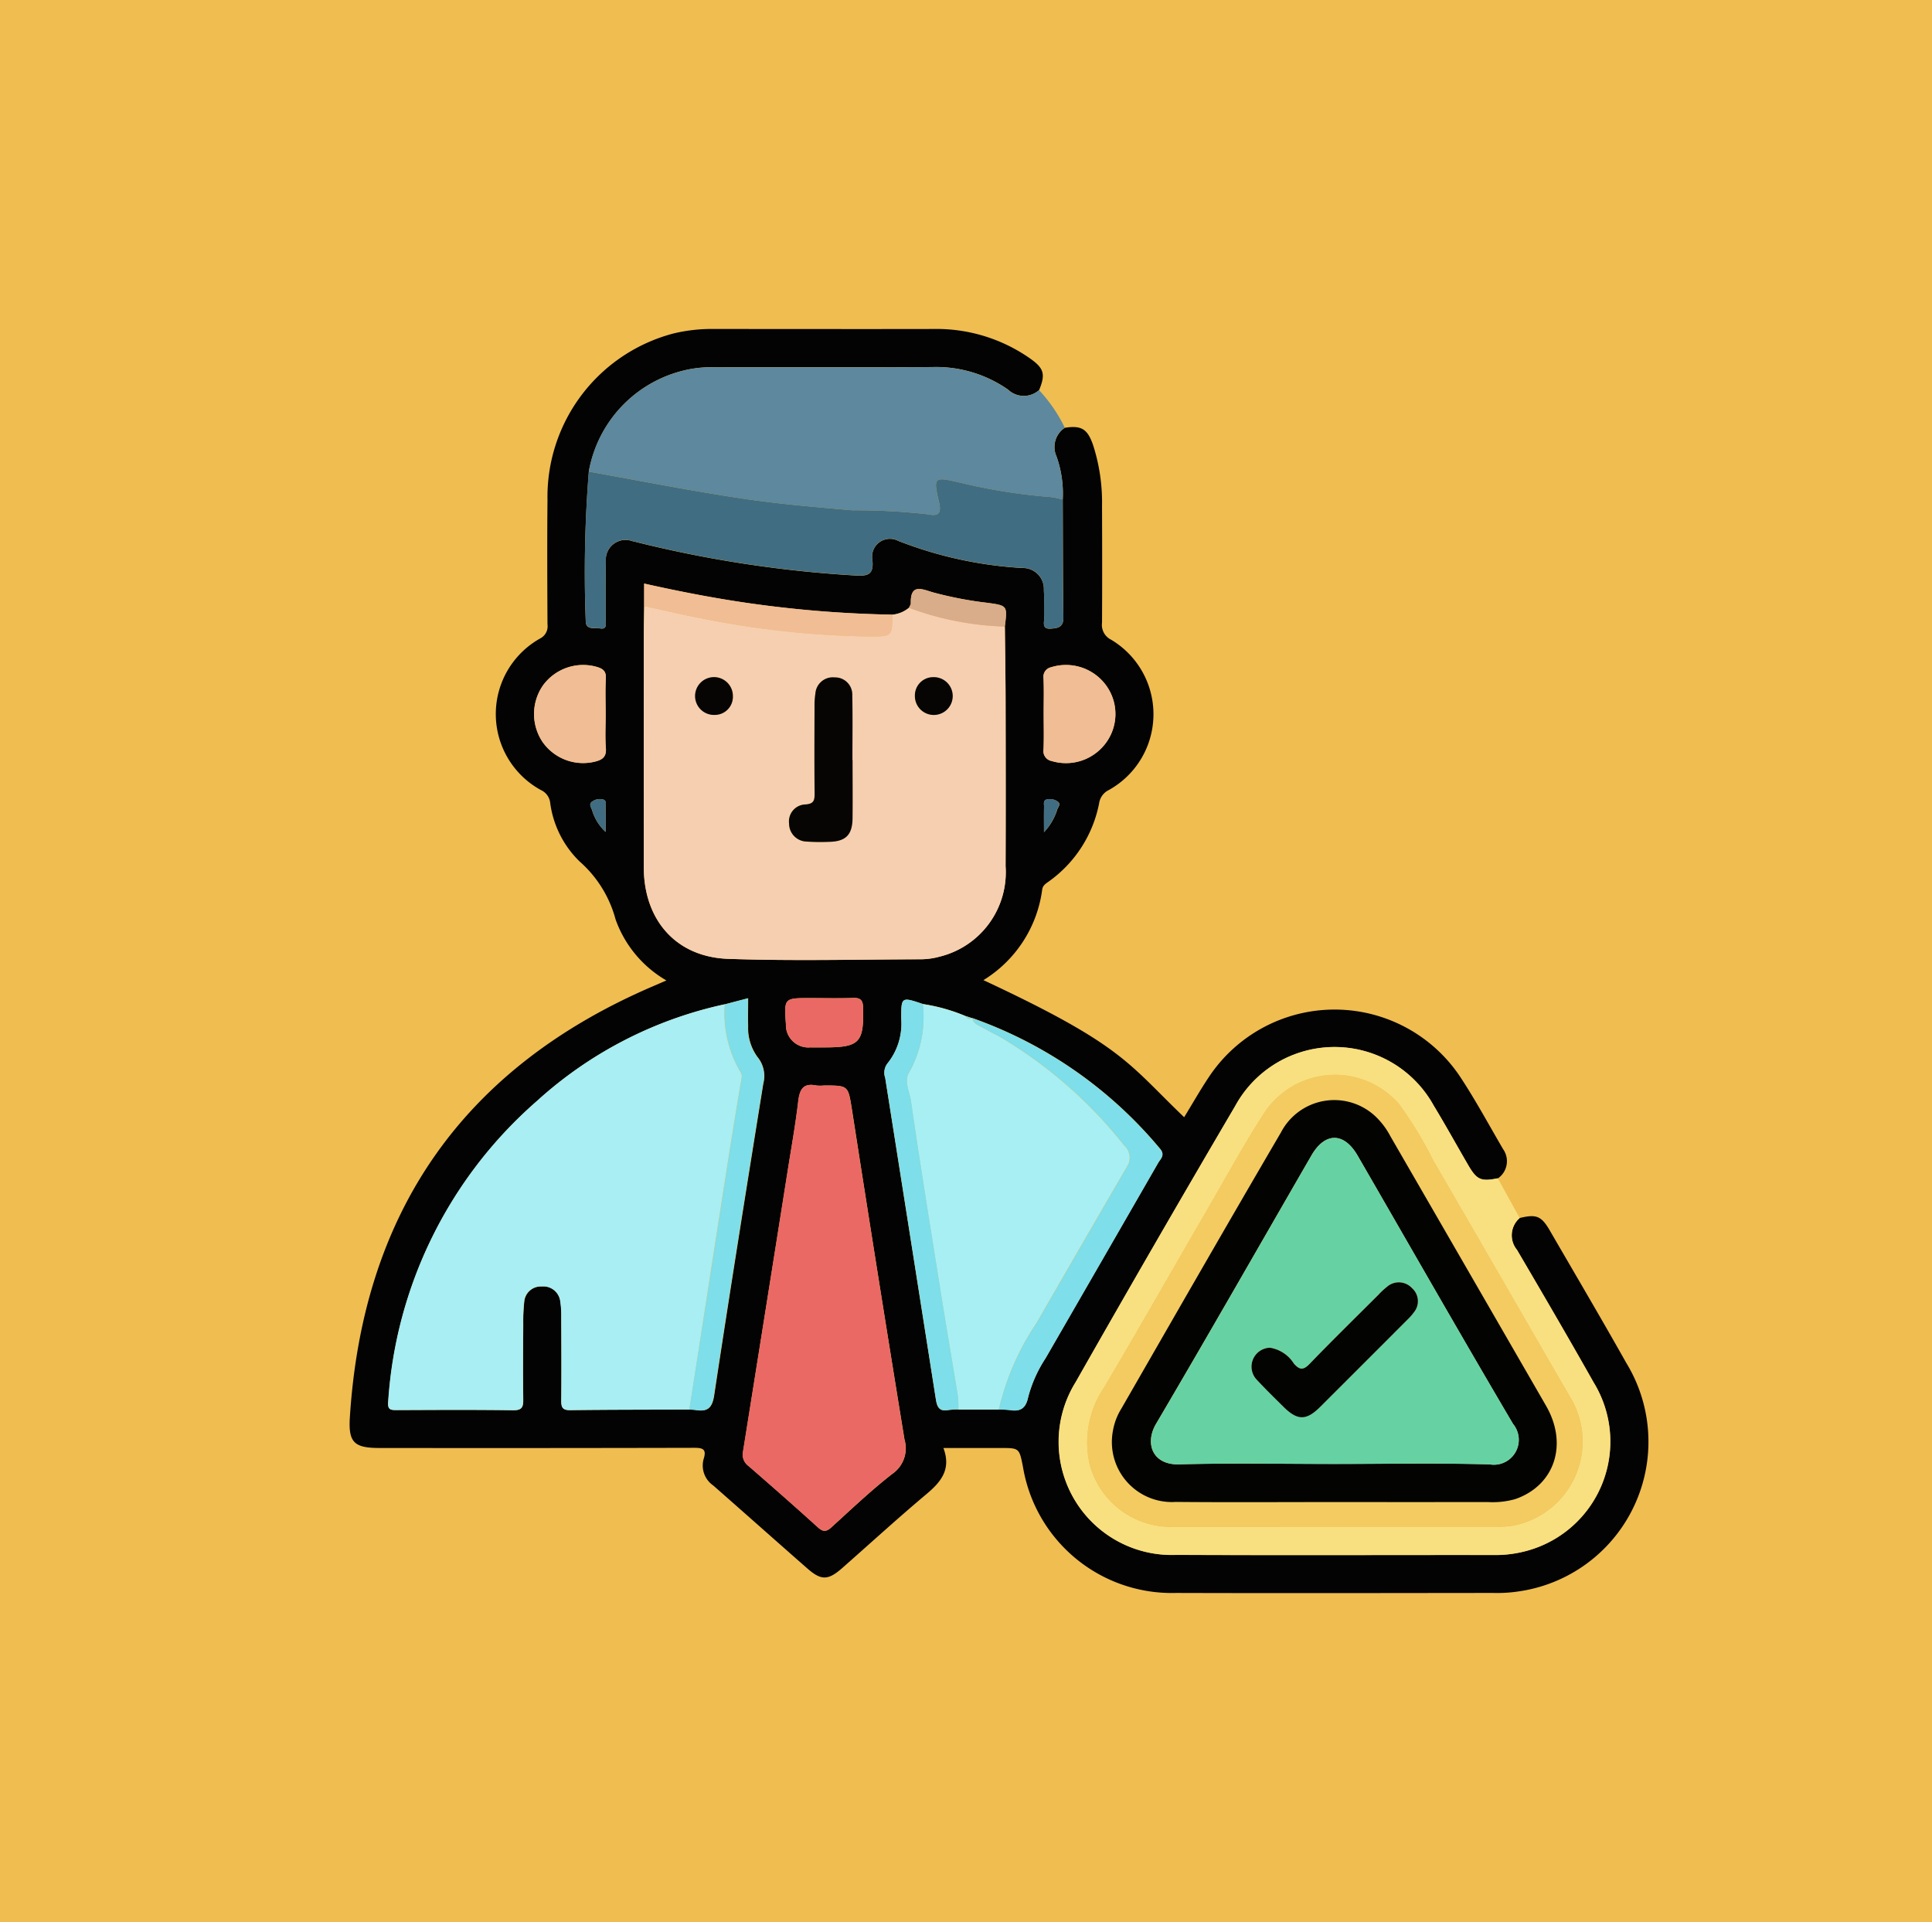 <svg xmlns="http://www.w3.org/2000/svg" width="105" height="104.465" viewBox="0 0 105 104.465">
  <g id="Grupo_982884" data-name="Grupo 982884" transform="translate(-600 -4461.234)">
    <path id="Trazado_626454" data-name="Trazado 626454" d="M0,0H105V104.465H0Z" transform="translate(600 4461.234)" fill="#f0bd51"/>
    <g id="Grupo_982825" data-name="Grupo 982825" transform="translate(-460.408 3770.506)">
      <path id="Trazado_641911" data-name="Trazado 641911" d="M1143,756.923c.9-.22,1.176-.115,1.636.677,1.392,2.4,2.8,4.788,4.158,7.2a8.217,8.217,0,0,1-5.862,12.417,7.767,7.767,0,0,1-1.373.082c-5.744.005-11.487.018-17.231,0a8.2,8.2,0,0,1-8.326-6.862c-.2-1.015-.2-1.015-1.216-1.015h-3.106c.439,1.161-.133,1.845-.93,2.513-1.548,1.3-3.039,2.664-4.556,4-.776.684-1.149.7-1.909.033-1.71-1.5-3.408-3.011-5.117-4.511a1.316,1.316,0,0,1-.512-1.46c.165-.532-.078-.586-.535-.585q-8.546.02-17.093.009c-1.372,0-1.693-.3-1.606-1.666.71-11.185,6.185-19.024,16.51-23.443l.693-.3a6.252,6.252,0,0,1-2.763-3.321,6.378,6.378,0,0,0-1.955-3.147,5.431,5.431,0,0,1-1.6-3.206.863.863,0,0,0-.493-.669,4.705,4.705,0,0,1-.051-8.242.745.745,0,0,0,.4-.77c-.012-2.251-.022-4.5,0-6.754a9.177,9.177,0,0,1,6.856-9.054,8.908,8.908,0,0,1,2.251-.242c3.952,0,7.9.008,11.855,0a8.857,8.857,0,0,1,5.242,1.586c.771.539.88.854.516,1.732a1.245,1.245,0,0,1-1.69-.025,6.835,6.835,0,0,0-4.144-1.224c-3.9.018-7.8,0-11.7.01a6.68,6.68,0,0,0-1.368.09,6.882,6.882,0,0,0-5.569,5.578,68.716,68.716,0,0,0-.17,8.111c-.013.521.491.373.791.419.381.06.292-.264.294-.471.008-1.056-.013-2.113.01-3.169a1.072,1.072,0,0,1,1.428-1.109c.2.041.4.1.6.146a64.758,64.758,0,0,0,11.544,1.725c.665.039,1-.046.911-.85a.969.969,0,0,1,1.4-1.034,21.909,21.909,0,0,0,6.752,1.476,1.139,1.139,0,0,1,1.167,1.2c.033.5,0,1.01.016,1.515.009.241-.134.609.34.582.384-.022.714-.065.706-.609-.03-2.135-.026-4.27-.036-6.4a6.028,6.028,0,0,0-.335-2.345,1.252,1.252,0,0,1,.448-1.564c.909-.143,1.234.067,1.536.936a10.157,10.157,0,0,1,.487,3.32c.009,2.112.011,4.224,0,6.337a.894.894,0,0,0,.492.923,4.712,4.712,0,0,1-.128,8.173.949.949,0,0,0-.522.717,6.81,6.81,0,0,1-2.719,4.238c-.162.12-.342.21-.375.456a6.819,6.819,0,0,1-3.194,4.918c7.609,3.552,7.843,4.516,10.909,7.45.457-.745.885-1.5,1.364-2.214a8.2,8.2,0,0,1,13.618-.012c.846,1.278,1.575,2.633,2.35,3.958a1.135,1.135,0,0,1-.277,1.59c-.922.186-1.144.088-1.622-.734-.622-1.07-1.22-2.155-1.862-3.213a6.151,6.151,0,0,0-10.795.028q-4.392,7.468-8.667,15a6.148,6.148,0,0,0,5.454,9.386c5.742.023,11.483,0,17.225.006a6.489,6.489,0,0,0,1.967-.264,6.151,6.151,0,0,0,3.5-9.122c-1.36-2.417-2.759-4.812-4.163-7.2A1.24,1.24,0,0,1,1143,756.923Zm-29.777-10.867-.311-.1a9.709,9.709,0,0,0-2.349-.664c-1.168-.393-1.175-.393-1.175.8a3.445,3.445,0,0,1-.751,2.436.83.83,0,0,0-.12.778q1.375,8.732,2.753,17.464c.066.424.189.685.679.591a3.952,3.952,0,0,1,.548-.031l2.2,0a5.044,5.044,0,0,1,.617.028c.574.094.855-.122.974-.711a7.247,7.247,0,0,1,.952-2.121q3.054-5.3,6.11-10.6c.13-.226.4-.425.1-.776a23.408,23.408,0,0,0-10.207-7.1Zm-13.416-.749a22.112,22.112,0,0,0-10.216,5.261,23.706,23.706,0,0,0-8.08,16.356c-.034.42.134.437.45.436,2.114-.007,4.228-.022,6.341.009.5.007.551-.19.546-.6-.019-1.355-.011-2.711,0-4.066a10.324,10.324,0,0,1,.055-1.236.906.906,0,0,1,.95-.825.928.928,0,0,1,1.014.834,4.824,4.824,0,0,1,.051.754c0,1.54.012,3.079,0,4.618,0,.37.073.522.485.516,2.159-.027,4.318-.025,6.478-.032.114.008.229.007.342.025.617.1.89-.082,1-.782.857-5.657,1.761-11.307,2.672-16.956a1.619,1.619,0,0,0-.315-1.446,2.681,2.681,0,0,1-.51-1.682c-.014-.478,0-.956,0-1.513Zm-4.391-21.644c-.007.6-.021,1.194-.021,1.79q0,6.2,0,12.406c0,2.866,1.752,4.881,4.586,4.979,3.487.12,6.982.033,10.474.023a3.958,3.958,0,0,0,1.017-.143,4.724,4.724,0,0,0,3.585-4.918c.012-2.987.007-5.973,0-8.96,0-1.354-.026-2.708-.04-4.062.143-1.144.143-1.139-.961-1.292a20.282,20.282,0,0,1-2.945-.567c-.6-.178-1.228-.49-1.2.589,0,.082-.067.166-.1.249a1.64,1.64,0,0,1-.9.375,62.693,62.693,0,0,1-7.745-.615c-1.92-.272-3.824-.643-5.748-1.074Zm9.778,26.058a2.055,2.055,0,0,1-.413,0c-.73-.152-.912.223-.989.874-.157,1.32-.4,2.63-.6,3.945q-1.2,7.543-2.4,15.086a.762.762,0,0,0,.3.774c1.266,1.1,2.526,2.206,3.768,3.332.283.256.456.255.735,0,1.088-.988,2.156-2.006,3.314-2.907a1.685,1.685,0,0,0,.658-1.864q-1.465-8.964-2.857-17.94C1106.5,749.725,1106.521,749.721,1105.194,749.721Zm-11.869-20.129c0-.665-.027-1.332.01-2,.021-.382-.152-.52-.471-.616a2.7,2.7,0,0,0-2.935.985,2.725,2.725,0,0,0-.025,3.1,2.69,2.69,0,0,0,2.849,1.054c.408-.1.621-.267.583-.739C1093.289,730.787,1093.325,730.188,1093.325,729.592Zm23.806-.077c0,.641.017,1.282-.007,1.922a.551.551,0,0,0,.44.647,2.693,2.693,0,0,0,2.933-.965,2.642,2.642,0,0,0-.016-3.2,2.7,2.7,0,0,0-2.947-.931.527.527,0,0,0-.412.6C1117.148,728.232,1117.13,728.874,1117.13,729.515Zm-11.923,18.136c1.91,0,2.151-.258,2.11-2.135-.009-.413-.119-.569-.547-.554-.78.028-1.562.008-2.343.008-1.407,0-1.407,0-1.307,1.415a1.219,1.219,0,0,0,1.329,1.264C1104.7,747.657,1104.954,747.65,1105.207,747.651Zm-11.884-11.71c0-.51.011-.906-.005-1.3-.006-.162.1-.39-.142-.466a.707.707,0,0,0-.585.116c-.206.135-.049.32,0,.484A2.626,2.626,0,0,0,1093.324,735.941Zm23.824.014a3.166,3.166,0,0,0,.717-1.222c.04-.138.219-.3.039-.432a.74.74,0,0,0-.59-.129c-.226.047-.158.251-.162.4C1117.14,734.976,1117.147,735.384,1117.147,735.955Z" fill="#030303"/>
      <path id="Trazado_641912" data-name="Trazado 641912" d="M1126.455,721.781a6.882,6.882,0,0,1,5.569-5.578,6.674,6.674,0,0,1,1.368-.09c3.9-.006,7.8.009,11.7-.01a6.835,6.835,0,0,1,4.144,1.224,1.245,1.245,0,0,0,1.69.025,8.215,8.215,0,0,1,1.4,2.042,1.252,1.252,0,0,0-.448,1.564,6.025,6.025,0,0,1,.335,2.345,4.71,4.71,0,0,0-.67-.14,31.065,31.065,0,0,1-4.927-.786c-1.412-.327-1.451-.321-1.116,1.121.152.656-.172.693-.6.606a34.778,34.778,0,0,0-4.106-.219c-1.979-.17-3.96-.337-5.92-.628C1132.058,722.838,1129.261,722.28,1126.455,721.781Z" transform="translate(-34.05 -5.423)" fill="#5d889d"/>
      <path id="Trazado_641913" data-name="Trazado 641913" d="M1244,859.136a1.24,1.24,0,0,0-.153,1.726c1.4,2.392,2.8,4.787,4.163,7.2a6.151,6.151,0,0,1-3.5,9.122,6.49,6.49,0,0,1-1.968.264c-5.742,0-11.484.017-17.225-.006a6.148,6.148,0,0,1-5.454-9.386q4.281-7.533,8.667-15a6.151,6.151,0,0,1,10.795-.028c.641,1.058,1.24,2.143,1.862,3.213.477.822.7.919,1.622.734Zm-10.071,16.78h8.818c.046,0,.092,0,.138,0a4.97,4.97,0,0,0,.751-.058,4.657,4.657,0,0,0,3.058-7.07c-2.47-4.258-4.92-8.527-7.394-12.783a21.726,21.726,0,0,0-1.85-3.051,4.61,4.61,0,0,0-7.262.365c-1.175,1.8-2.2,3.7-3.282,5.557-1.828,3.148-3.625,6.314-5.478,9.446a5.325,5.325,0,0,0-.8,4.2,4.577,4.577,0,0,0,4.548,3.4Q1229.554,875.918,1233.928,875.916Z" transform="translate(-101 -102.213)" fill="#f8e080"/>
      <path id="Trazado_641914" data-name="Trazado 641914" d="M1150.782,763.567a1.639,1.639,0,0,0,.9-.375,16.282,16.282,0,0,0,5.213,1.021c.014,1.354.037,2.708.04,4.062.006,2.987.011,5.973,0,8.96a4.724,4.724,0,0,1-3.585,4.918,3.955,3.955,0,0,1-1.017.143c-3.492.01-6.986.1-10.474-.023-2.835-.1-4.581-2.113-4.586-4.979q-.01-6.2,0-12.406c0-.6.014-1.194.021-1.79.976.213,1.949.447,2.93.634a49.279,49.279,0,0,0,9.343,1.019C1150.768,764.748,1150.768,764.751,1150.782,763.567Zm-2.166,7.9h-.014c0-1.17.017-2.341-.007-3.511a.935.935,0,0,0-.958-.976.949.949,0,0,0-1.047.88,4.145,4.145,0,0,0-.047.683c0,1.584-.012,3.168.005,4.752,0,.379-.048.557-.5.589a.923.923,0,0,0-.888,1.036.979.979,0,0,0,.967.983,10.741,10.741,0,0,0,1.17.015c.931-.012,1.3-.363,1.312-1.282C1148.627,773.576,1148.616,772.52,1148.616,771.464Zm-7.478-2.449a1.028,1.028,0,0,0,.025-2.052,1.027,1.027,0,0,0-.025,2.052Zm11.847-2.052a1.028,1.028,0,0,0-.026,2.053,1.027,1.027,0,0,0,.026-2.053Z" transform="translate(-41.874 -39.434)" fill="#f6cfb1"/>
      <path id="Trazado_641915" data-name="Trazado 641915" d="M1103.368,863.47c-2.159.008-4.319.005-6.478.032-.412.005-.49-.147-.485-.516.017-1.539.009-3.079,0-4.618a4.824,4.824,0,0,0-.051-.754.928.928,0,0,0-1.014-.834.906.906,0,0,0-.95.825,10.274,10.274,0,0,0-.055,1.236c-.006,1.356-.014,2.711,0,4.066.005.408-.047.606-.546.6-2.113-.031-4.228-.017-6.341-.009-.316,0-.484-.016-.45-.436a23.706,23.706,0,0,1,8.08-16.356,22.112,22.112,0,0,1,10.216-5.261,6.274,6.274,0,0,0,.85,3.68c.122.177.061.335.029.519q-.382,2.258-.736,4.521-.61,3.883-1.209,7.767Q1103.805,860.7,1103.368,863.47Z" transform="translate(-5.497 -96.138)" fill="#a8eef3"/>
      <path id="Trazado_641916" data-name="Trazado 641916" d="M1194.045,863.43l-2.2,0a6.053,6.053,0,0,0-.03-.754c-.305-1.887-.631-3.77-.933-5.657-.553-3.46-1.114-6.918-1.619-10.385-.073-.5-.393-1.051-.084-1.538a6.1,6.1,0,0,0,.732-3.7,9.7,9.7,0,0,1,2.349.664c.063.158.174.169.311.1l.016,0c.086.331.4.41.641.552.4.229.817.418,1.2.661a24.571,24.571,0,0,1,6.432,5.713.883.883,0,0,1,.141,1.153q-2.471,4.243-4.918,8.5A14.017,14.017,0,0,0,1194.045,863.43Z" transform="translate(-79.354 -96.098)" fill="#a8eff4"/>
      <path id="Trazado_641917" data-name="Trazado 641917" d="M1161.161,857.324c1.327,0,1.3,0,1.507,1.3q1.409,8.973,2.857,17.94a1.686,1.686,0,0,1-.658,1.864c-1.158.9-2.226,1.919-3.314,2.907-.279.253-.452.254-.735,0-1.242-1.126-2.5-2.232-3.768-3.332a.762.762,0,0,1-.3-.774q1.21-7.542,2.4-15.086c.208-1.314.447-2.625.6-3.945.078-.651.259-1.026.989-.874A2.055,2.055,0,0,0,1161.161,857.324Z" transform="translate(-55.967 -107.603)" fill="#ea6964"/>
      <path id="Trazado_641918" data-name="Trazado 641918" d="M1125.91,736.655c2.806.5,5.6,1.057,8.421,1.475,1.96.291,3.941.458,5.92.628a34.778,34.778,0,0,1,4.106.219c.426.088.75.051.6-.606-.335-1.442-.3-1.448,1.116-1.121a31.064,31.064,0,0,0,4.927.786,4.712,4.712,0,0,1,.67.14c.009,2.135.005,4.27.036,6.4.007.544-.323.588-.706.609-.474.027-.331-.341-.34-.582-.019-.5.017-1.012-.016-1.515a1.139,1.139,0,0,0-1.167-1.2,21.913,21.913,0,0,1-6.752-1.476.969.969,0,0,0-1.4,1.034c.086.8-.246.89-.911.85a64.758,64.758,0,0,1-11.544-1.725c-.2-.049-.4-.1-.6-.146a1.072,1.072,0,0,0-1.428,1.109c-.023,1.056,0,2.113-.01,3.169,0,.207.087.531-.294.471-.3-.047-.8.1-.791-.419A68.716,68.716,0,0,1,1125.91,736.655Z" transform="translate(-33.505 -20.297)" fill="#416d82"/>
      <path id="Trazado_641919" data-name="Trazado 641919" d="M1203.319,865.445a14.017,14.017,0,0,1,2.047-4.693q2.454-4.253,4.918-8.5a.883.883,0,0,0-.141-1.153,24.567,24.567,0,0,0-6.432-5.713c-.387-.243-.808-.432-1.2-.661-.246-.142-.555-.221-.641-.552a23.405,23.405,0,0,1,10.207,7.1c.3.351.03.549-.1.776q-3.047,5.3-6.11,10.6a7.243,7.243,0,0,0-.952,2.121c-.119.589-.4.8-.974.711A5.047,5.047,0,0,0,1203.319,865.445Z" transform="translate(-88.628 -98.112)" fill="#7edee9"/>
      <path id="Trazado_641920" data-name="Trazado 641920" d="M1186.713,840.774a6.1,6.1,0,0,1-.732,3.7c-.31.487.011,1.04.084,1.538.505,3.467,1.066,6.925,1.619,10.385.3,1.887.627,3.77.933,5.657a6.076,6.076,0,0,1,.03.754,3.955,3.955,0,0,0-.548.031c-.49.094-.613-.166-.679-.591q-1.367-8.733-2.753-17.464a.83.83,0,0,1,.12-.778,3.445,3.445,0,0,0,.751-2.436C1185.538,840.381,1185.544,840.381,1186.713,840.774Z" transform="translate(-76.151 -95.483)" fill="#7edee9"/>
      <path id="Trazado_641921" data-name="Trazado 641921" d="M1146.241,862.611q.435-2.769.869-5.538.605-3.883,1.209-7.767.355-2.262.736-4.521c.031-.184.093-.343-.029-.519a6.273,6.273,0,0,1-.85-3.68l1.246-.328c0,.557-.011,1.035,0,1.513a2.682,2.682,0,0,0,.51,1.682,1.619,1.619,0,0,1,.315,1.446c-.911,5.649-1.815,11.3-2.672,16.956-.106.7-.379.88-1,.782C1146.47,862.618,1146.355,862.619,1146.241,862.611Z" transform="translate(-48.37 -95.278)" fill="#7edee9"/>
      <path id="Trazado_641922" data-name="Trazado 641922" d="M1119.587,777.427c0,.6-.036,1.2.012,1.788.038.472-.175.635-.583.739a2.69,2.69,0,0,1-2.849-1.054,2.725,2.725,0,0,1,.025-3.1,2.7,2.7,0,0,1,2.935-.985c.319.1.492.234.471.616C1119.561,776.095,1119.587,776.762,1119.587,777.427Z" transform="translate(-26.263 -47.835)" fill="#f1bd95"/>
      <path id="Trazado_641923" data-name="Trazado 641923" d="M1215.933,777.336c0-.641.018-1.282-.008-1.922a.526.526,0,0,1,.412-.6,2.7,2.7,0,0,1,2.947.931,2.642,2.642,0,0,1,.016,3.2,2.693,2.693,0,0,1-2.934.965.551.551,0,0,1-.44-.647C1215.95,778.618,1215.933,777.976,1215.933,777.336Z" transform="translate(-98.803 -47.821)" fill="#f1bd95"/>
      <path id="Trazado_641924" data-name="Trazado 641924" d="M1150.846,760.375c-.015,1.183-.015,1.18-1.22,1.182a49.269,49.269,0,0,1-9.343-1.019c-.981-.188-1.954-.422-2.93-.634v-1.219c1.924.431,3.828.8,5.748,1.074A62.689,62.689,0,0,0,1150.846,760.375Z" transform="translate(-41.937 -36.242)" fill="#f1bd95"/>
      <path id="Trazado_641925" data-name="Trazado 641925" d="M1167.23,842.883c-.253,0-.505.007-.758,0a1.219,1.219,0,0,1-1.329-1.264c-.1-1.415-.1-1.415,1.307-1.415.781,0,1.563.021,2.343-.007.427-.016.538.141.547.554C1169.382,842.626,1169.14,842.884,1167.23,842.883Z" transform="translate(-62.023 -95.233)" fill="#ea6964"/>
      <path id="Trazado_641926" data-name="Trazado 641926" d="M1194.655,761.788a16.278,16.278,0,0,1-5.213-1.021c.036-.083.106-.167.1-.249-.025-1.079.6-.766,1.2-.589a20.279,20.279,0,0,0,2.945.567C1194.8,760.649,1194.8,760.644,1194.655,761.788Z" transform="translate(-79.636 -37.008)" fill="#d9ac8a"/>
      <path id="Trazado_641927" data-name="Trazado 641927" d="M1127.588,802.848a2.629,2.629,0,0,1-.73-1.168c-.052-.164-.209-.349,0-.484a.707.707,0,0,1,.585-.116c.242.076.136.3.142.466C1127.6,801.942,1127.588,802.338,1127.588,802.848Z" transform="translate(-34.265 -66.907)" fill="#416d82"/>
      <path id="Trazado_641928" data-name="Trazado 641928" d="M1216.009,802.881c0-.572-.007-.979,0-1.387,0-.146-.064-.349.162-.4a.74.74,0,0,1,.59.129c.18.133,0,.294-.039.432A3.166,3.166,0,0,1,1216.009,802.881Z" transform="translate(-98.862 -66.926)" fill="#416d82"/>
      <path id="Trazado_641929" data-name="Trazado 641929" d="M1201,843.893c-.137.069-.248.058-.311-.1Z" transform="translate(-87.773 -97.837)" fill="#7edee9"/>
      <path id="Trazado_641930" data-name="Trazado 641930" d="M1237.9,879.893q-4.375,0-8.749,0a4.577,4.577,0,0,1-4.548-3.4,5.325,5.325,0,0,1,.8-4.2c1.853-3.132,3.65-6.3,5.478-9.447,1.08-1.861,2.107-3.758,3.282-5.557a4.61,4.61,0,0,1,7.262-.365,21.718,21.718,0,0,1,1.85,3.051c2.474,4.255,4.924,8.525,7.394,12.783a4.657,4.657,0,0,1-3.058,7.07,4.962,4.962,0,0,1-.751.058c-.046,0-.092,0-.138,0Zm-.007-1.343q4.17,0,8.34,0a4.521,4.521,0,0,0,1.5-.16c2.134-.736,2.885-2.964,1.675-5.067q-4.22-7.335-8.464-14.656a4.1,4.1,0,0,0-.878-1.138,3.267,3.267,0,0,0-5.069.94c-2.919,4.987-5.792,10-8.675,15.011a3.349,3.349,0,0,0-.457,1.214,3.26,3.26,0,0,0,3.414,3.85C1232.151,878.57,1235.023,878.55,1237.895,878.55Z" transform="translate(-104.973 -106.191)" fill="#f3cb61"/>
      <path id="Trazado_641931" data-name="Trazado 641931" d="M1169.307,781.622c0,1.056.01,2.112,0,3.168-.012.919-.381,1.27-1.312,1.282a10.725,10.725,0,0,1-1.17-.015.979.979,0,0,1-.968-.983.923.923,0,0,1,.888-1.036c.449-.031.5-.21.5-.589-.018-1.584-.009-3.168-.005-4.752a4.132,4.132,0,0,1,.047-.683.949.949,0,0,1,1.047-.88.934.934,0,0,1,.958.976c.025,1.17.008,2.341.008,3.511Z" transform="translate(-62.564 -49.592)" fill="#060504"/>
      <path id="Trazado_641932" data-name="Trazado 641932" d="M1148.7,779.141a1.028,1.028,0,1,1,.974-1.013A.983.983,0,0,1,1148.7,779.141Z" transform="translate(-49.435 -49.56)" fill="#060504"/>
      <path id="Trazado_641933" data-name="Trazado 641933" d="M1191.6,777.09a1.028,1.028,0,1,1-.98,1.015A.991.991,0,0,1,1191.6,777.09Z" transform="translate(-80.489 -49.561)" fill="#060504"/>
      <path id="Trazado_641934" data-name="Trazado 641934" d="M1241.5,882.134c-2.872,0-5.744.02-8.615-.007a3.26,3.26,0,0,1-3.414-3.85,3.348,3.348,0,0,1,.457-1.214c2.882-5.009,5.755-10.024,8.675-15.011a3.267,3.267,0,0,1,5.069-.94,4.1,4.1,0,0,1,.878,1.138q4.235,7.327,8.464,14.656c1.21,2.1.459,4.331-1.675,5.067a4.526,4.526,0,0,1-1.5.161Q1245.671,882.138,1241.5,882.134Zm-.019-2.071c2.825,0,5.651-.057,8.474.025a1.354,1.354,0,0,0,1.262-2.2c-2.855-4.839-5.636-9.721-8.449-14.585-.739-1.277-1.772-1.28-2.508-.005-2.812,4.864-5.594,9.746-8.445,14.587-.617,1.047-.211,2.242,1.262,2.2C1235.878,880.008,1238.681,880.063,1241.483,880.063Z" transform="translate(-108.58 -109.775)" fill="#030402"/>
      <path id="Trazado_641935" data-name="Trazado 641935" d="M1247,885.45c-2.8,0-5.605-.055-8.405.022-1.473.041-1.879-1.154-1.262-2.2,2.851-4.841,5.633-9.723,8.445-14.587.737-1.274,1.769-1.272,2.508.005,2.813,4.864,5.595,9.746,8.449,14.585a1.354,1.354,0,0,1-1.262,2.2C1252.648,885.393,1249.821,885.45,1247,885.45Zm-3.484-6.32a1.029,1.029,0,0,0-.7,1.746c.469.5.962.986,1.451,1.47.756.746,1.232.75,1.985,0q2.392-2.381,4.774-4.773a2.673,2.673,0,0,0,.315-.363.945.945,0,0,0-.091-1.312.975.975,0,0,0-1.37-.073,3.9,3.9,0,0,0-.453.422c-1.251,1.249-2.515,2.486-3.742,3.758-.343.356-.544.347-.86-.01A1.888,1.888,0,0,0,1243.512,879.13Z" transform="translate(-114.094 -115.161)" fill="#66d2a3"/>
      <path id="Trazado_641936" data-name="Trazado 641936" d="M1257.825,899.7a1.888,1.888,0,0,1,1.309.865c.316.356.517.365.86.01,1.227-1.272,2.491-2.509,3.742-3.758a3.9,3.9,0,0,1,.453-.422.975.975,0,0,1,1.37.073.945.945,0,0,1,.091,1.313,2.673,2.673,0,0,1-.315.363q-2.385,2.389-4.774,4.773c-.753.749-1.23.746-1.985,0-.49-.484-.982-.966-1.451-1.47a1.029,1.029,0,0,1,.7-1.746Z" transform="translate(-128.406 -135.728)" fill="#030402"/>
    </g>
  </g>
</svg>
